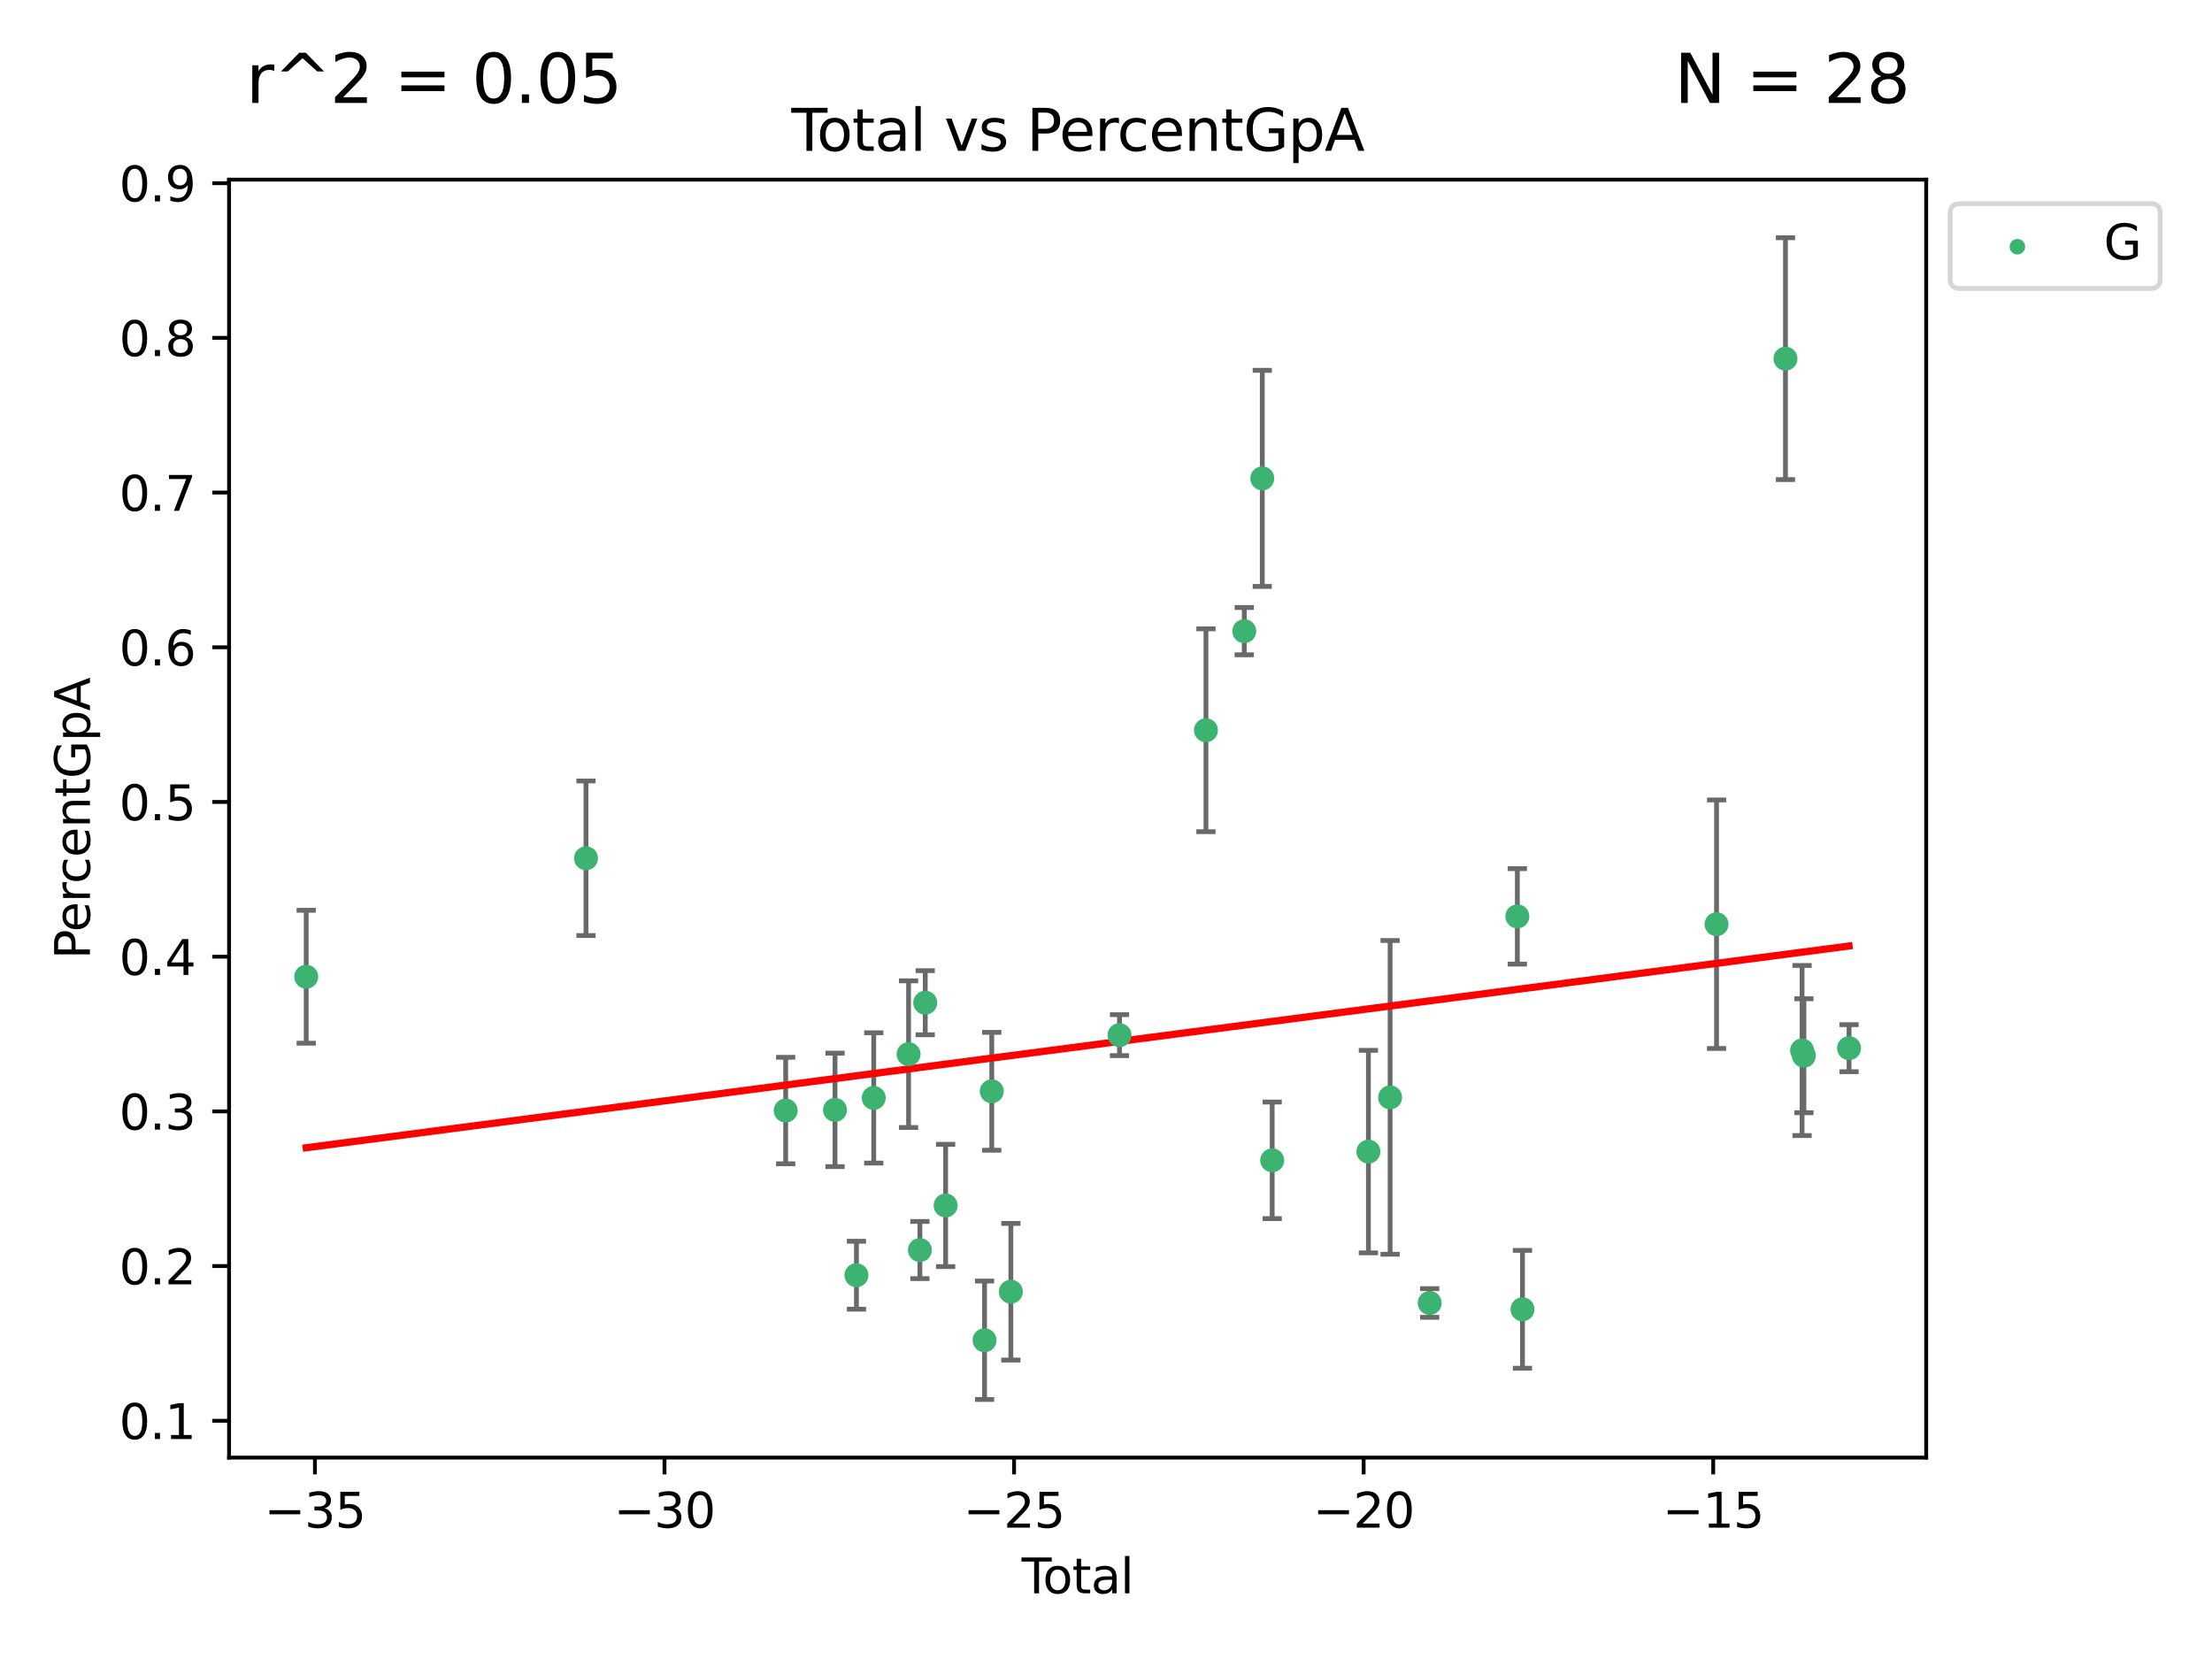 <?xml version="1.0" encoding="utf-8" standalone="no"?>
<!DOCTYPE svg PUBLIC "-//W3C//DTD SVG 1.1//EN"
  "http://www.w3.org/Graphics/SVG/1.1/DTD/svg11.dtd">
<svg xmlns:xlink="http://www.w3.org/1999/xlink" width="460.8pt" height="345.6pt" viewBox="0 0 460.8 345.6" xmlns="http://www.w3.org/2000/svg" version="1.1">
 <defs>
  <style type="text/css">*{stroke-linejoin: round; stroke-linecap: butt}</style>
 </defs>
 <g id="figure_1">
  <g id="patch_1">
   <path d="M 0 345.6 
L 460.8 345.6 
L 460.8 0 
L 0 0 
z
" style="fill: #ffffff"/>
  </g>
  <g id="axes_1">
   <g id="patch_2">
    <path d="M 47.72 303.64 
L 401.26 303.64 
L 401.26 37.423 
L 47.72 37.423 
z
" style="fill: #ffffff"/>
   </g>
   <g id="PathCollection_1">
    <defs>
     <path id="mc9be991b94" d="M 0 1.118 
C 0.297 1.118 0.581 1 0.791 0.791 
C 1 0.581 1.118 0.297 1.118 0 
C 1.118 -0.297 1 -0.581 0.791 -0.791 
C 0.581 -1 0.297 -1.118 0 -1.118 
C -0.297 -1.118 -0.581 -1 -0.791 -0.791 
C -1 -0.581 -1.118 -0.297 -1.118 0 
C -1.118 0.297 -1 0.581 -0.791 0.791 
C -0.581 1 -0.297 1.118 0 1.118 
z
" style="stroke: #3cb371"/>
    </defs>
    <g clip-path="url(#p7aa70c9c60)">
     <use xlink:href="#mc9be991b94" x="63.79" y="203.473" style="fill: #3cb371; stroke: #3cb371"/>
     <use xlink:href="#mc9be991b94" x="122.071" y="178.789" style="fill: #3cb371; stroke: #3cb371"/>
     <use xlink:href="#mc9be991b94" x="163.672" y="231.349" style="fill: #3cb371; stroke: #3cb371"/>
     <use xlink:href="#mc9be991b94" x="173.948" y="231.208" style="fill: #3cb371; stroke: #3cb371"/>
     <use xlink:href="#mc9be991b94" x="178.412" y="265.653" style="fill: #3cb371; stroke: #3cb371"/>
     <use xlink:href="#mc9be991b94" x="182.016" y="228.715" style="fill: #3cb371; stroke: #3cb371"/>
     <use xlink:href="#mc9be991b94" x="189.273" y="219.6" style="fill: #3cb371; stroke: #3cb371"/>
     <use xlink:href="#mc9be991b94" x="191.633" y="260.407" style="fill: #3cb371; stroke: #3cb371"/>
     <use xlink:href="#mc9be991b94" x="192.745" y="208.88" style="fill: #3cb371; stroke: #3cb371"/>
     <use xlink:href="#mc9be991b94" x="196.992" y="251.12" style="fill: #3cb371; stroke: #3cb371"/>
     <use xlink:href="#mc9be991b94" x="205.099" y="279.202" style="fill: #3cb371; stroke: #3cb371"/>
     <use xlink:href="#mc9be991b94" x="206.603" y="227.332" style="fill: #3cb371; stroke: #3cb371"/>
     <use xlink:href="#mc9be991b94" x="210.579" y="269.09" style="fill: #3cb371; stroke: #3cb371"/>
     <use xlink:href="#mc9be991b94" x="233.213" y="215.64" style="fill: #3cb371; stroke: #3cb371"/>
     <use xlink:href="#mc9be991b94" x="251.223" y="152.126" style="fill: #3cb371; stroke: #3cb371"/>
     <use xlink:href="#mc9be991b94" x="259.204" y="131.481" style="fill: #3cb371; stroke: #3cb371"/>
     <use xlink:href="#mc9be991b94" x="262.956" y="99.657" style="fill: #3cb371; stroke: #3cb371"/>
     <use xlink:href="#mc9be991b94" x="265.019" y="241.718" style="fill: #3cb371; stroke: #3cb371"/>
     <use xlink:href="#mc9be991b94" x="285.065" y="239.898" style="fill: #3cb371; stroke: #3cb371"/>
     <use xlink:href="#mc9be991b94" x="289.586" y="228.607" style="fill: #3cb371; stroke: #3cb371"/>
     <use xlink:href="#mc9be991b94" x="297.828" y="271.435" style="fill: #3cb371; stroke: #3cb371"/>
     <use xlink:href="#mc9be991b94" x="316.092" y="190.896" style="fill: #3cb371; stroke: #3cb371"/>
     <use xlink:href="#mc9be991b94" x="317.159" y="272.752" style="fill: #3cb371; stroke: #3cb371"/>
     <use xlink:href="#mc9be991b94" x="357.589" y="192.526" style="fill: #3cb371; stroke: #3cb371"/>
     <use xlink:href="#mc9be991b94" x="371.945" y="74.714" style="fill: #3cb371; stroke: #3cb371"/>
     <use xlink:href="#mc9be991b94" x="375.406" y="218.84" style="fill: #3cb371; stroke: #3cb371"/>
     <use xlink:href="#mc9be991b94" x="375.786" y="219.93" style="fill: #3cb371; stroke: #3cb371"/>
     <use xlink:href="#mc9be991b94" x="385.19" y="218.354" style="fill: #3cb371; stroke: #3cb371"/>
    </g>
   </g>
   <g id="matplotlib.axis_1">
    <g id="xtick_1">
     <g id="line2d_1">
      <defs>
       <path id="m89156bd220" d="M 0 0 
L 0 3.5 
" style="stroke: #000000; stroke-width: 0.8"/>
      </defs>
      <g>
       <use xlink:href="#m89156bd220" x="65.603" y="303.64" style="stroke: #000000; stroke-width: 0.8"/>
      </g>
     </g>
     <g id="text_1">
      <!-- −35 -->
      <g transform="translate(55.051 318.238) scale(0.1 -0.1)">
       <defs>
        <path id="DejaVuSans-2212" d="M 678 2272 
L 4684 2272 
L 4684 1741 
L 678 1741 
L 678 2272 
z
" transform="scale(0.016)"/>
        <path id="DejaVuSans-33" d="M 2597 2516 
Q 3050 2419 3304 2112 
Q 3559 1806 3559 1356 
Q 3559 666 3084 287 
Q 2609 -91 1734 -91 
Q 1441 -91 1130 -33 
Q 819 25 488 141 
L 488 750 
Q 750 597 1062 519 
Q 1375 441 1716 441 
Q 2309 441 2620 675 
Q 2931 909 2931 1356 
Q 2931 1769 2642 2001 
Q 2353 2234 1838 2234 
L 1294 2234 
L 1294 2753 
L 1863 2753 
Q 2328 2753 2575 2939 
Q 2822 3125 2822 3475 
Q 2822 3834 2567 4026 
Q 2313 4219 1838 4219 
Q 1578 4219 1281 4162 
Q 984 4106 628 3988 
L 628 4550 
Q 988 4650 1302 4700 
Q 1616 4750 1894 4750 
Q 2613 4750 3031 4423 
Q 3450 4097 3450 3541 
Q 3450 3153 3228 2886 
Q 3006 2619 2597 2516 
z
" transform="scale(0.016)"/>
        <path id="DejaVuSans-35" d="M 691 4666 
L 3169 4666 
L 3169 4134 
L 1269 4134 
L 1269 2991 
Q 1406 3038 1543 3061 
Q 1681 3084 1819 3084 
Q 2600 3084 3056 2656 
Q 3513 2228 3513 1497 
Q 3513 744 3044 326 
Q 2575 -91 1722 -91 
Q 1428 -91 1123 -41 
Q 819 9 494 109 
L 494 744 
Q 775 591 1075 516 
Q 1375 441 1709 441 
Q 2250 441 2565 725 
Q 2881 1009 2881 1497 
Q 2881 1984 2565 2268 
Q 2250 2553 1709 2553 
Q 1456 2553 1204 2497 
Q 953 2441 691 2322 
L 691 4666 
z
" transform="scale(0.016)"/>
       </defs>
       <use xlink:href="#DejaVuSans-2212"/>
       <use xlink:href="#DejaVuSans-33" x="83.789"/>
       <use xlink:href="#DejaVuSans-35" x="147.412"/>
      </g>
     </g>
    </g>
    <g id="xtick_2">
     <g id="line2d_2">
      <g>
       <use xlink:href="#m89156bd220" x="138.426" y="303.64" style="stroke: #000000; stroke-width: 0.8"/>
      </g>
     </g>
     <g id="text_2">
      <!-- −30 -->
      <g transform="translate(127.873 318.238) scale(0.1 -0.1)">
       <defs>
        <path id="DejaVuSans-30" d="M 2034 4250 
Q 1547 4250 1301 3770 
Q 1056 3291 1056 2328 
Q 1056 1369 1301 889 
Q 1547 409 2034 409 
Q 2525 409 2770 889 
Q 3016 1369 3016 2328 
Q 3016 3291 2770 3770 
Q 2525 4250 2034 4250 
z
M 2034 4750 
Q 2819 4750 3233 4129 
Q 3647 3509 3647 2328 
Q 3647 1150 3233 529 
Q 2819 -91 2034 -91 
Q 1250 -91 836 529 
Q 422 1150 422 2328 
Q 422 3509 836 4129 
Q 1250 4750 2034 4750 
z
" transform="scale(0.016)"/>
       </defs>
       <use xlink:href="#DejaVuSans-2212"/>
       <use xlink:href="#DejaVuSans-33" x="83.789"/>
       <use xlink:href="#DejaVuSans-30" x="147.412"/>
      </g>
     </g>
    </g>
    <g id="xtick_3">
     <g id="line2d_3">
      <g>
       <use xlink:href="#m89156bd220" x="211.248" y="303.64" style="stroke: #000000; stroke-width: 0.8"/>
      </g>
     </g>
     <g id="text_3">
      <!-- −25 -->
      <g transform="translate(200.696 318.238) scale(0.1 -0.1)">
       <defs>
        <path id="DejaVuSans-32" d="M 1228 531 
L 3431 531 
L 3431 0 
L 469 0 
L 469 531 
Q 828 903 1448 1529 
Q 2069 2156 2228 2338 
Q 2531 2678 2651 2914 
Q 2772 3150 2772 3378 
Q 2772 3750 2511 3984 
Q 2250 4219 1831 4219 
Q 1534 4219 1204 4116 
Q 875 4013 500 3803 
L 500 4441 
Q 881 4594 1212 4672 
Q 1544 4750 1819 4750 
Q 2544 4750 2975 4387 
Q 3406 4025 3406 3419 
Q 3406 3131 3298 2873 
Q 3191 2616 2906 2266 
Q 2828 2175 2409 1742 
Q 1991 1309 1228 531 
z
" transform="scale(0.016)"/>
       </defs>
       <use xlink:href="#DejaVuSans-2212"/>
       <use xlink:href="#DejaVuSans-32" x="83.789"/>
       <use xlink:href="#DejaVuSans-35" x="147.412"/>
      </g>
     </g>
    </g>
    <g id="xtick_4">
     <g id="line2d_4">
      <g>
       <use xlink:href="#m89156bd220" x="284.07" y="303.64" style="stroke: #000000; stroke-width: 0.8"/>
      </g>
     </g>
     <g id="text_4">
      <!-- −20 -->
      <g transform="translate(273.518 318.238) scale(0.1 -0.1)">
       <use xlink:href="#DejaVuSans-2212"/>
       <use xlink:href="#DejaVuSans-32" x="83.789"/>
       <use xlink:href="#DejaVuSans-30" x="147.412"/>
      </g>
     </g>
    </g>
    <g id="xtick_5">
     <g id="line2d_5">
      <g>
       <use xlink:href="#m89156bd220" x="356.893" y="303.64" style="stroke: #000000; stroke-width: 0.8"/>
      </g>
     </g>
     <g id="text_5">
      <!-- −15 -->
      <g transform="translate(346.34 318.238) scale(0.1 -0.1)">
       <defs>
        <path id="DejaVuSans-31" d="M 794 531 
L 1825 531 
L 1825 4091 
L 703 3866 
L 703 4441 
L 1819 4666 
L 2450 4666 
L 2450 531 
L 3481 531 
L 3481 0 
L 794 0 
L 794 531 
z
" transform="scale(0.016)"/>
       </defs>
       <use xlink:href="#DejaVuSans-2212"/>
       <use xlink:href="#DejaVuSans-31" x="83.789"/>
       <use xlink:href="#DejaVuSans-35" x="147.412"/>
      </g>
     </g>
    </g>
    <g id="text_6">
     <!-- Total -->
     <g transform="translate(212.813 331.917) scale(0.1 -0.1)">
      <defs>
       <path id="DejaVuSans-54" d="M -19 4666 
L 3928 4666 
L 3928 4134 
L 2272 4134 
L 2272 0 
L 1638 0 
L 1638 4134 
L -19 4134 
L -19 4666 
z
" transform="scale(0.016)"/>
       <path id="DejaVuSans-6f" d="M 1959 3097 
Q 1497 3097 1228 2736 
Q 959 2375 959 1747 
Q 959 1119 1226 758 
Q 1494 397 1959 397 
Q 2419 397 2687 759 
Q 2956 1122 2956 1747 
Q 2956 2369 2687 2733 
Q 2419 3097 1959 3097 
z
M 1959 3584 
Q 2709 3584 3137 3096 
Q 3566 2609 3566 1747 
Q 3566 888 3137 398 
Q 2709 -91 1959 -91 
Q 1206 -91 779 398 
Q 353 888 353 1747 
Q 353 2609 779 3096 
Q 1206 3584 1959 3584 
z
" transform="scale(0.016)"/>
       <path id="DejaVuSans-74" d="M 1172 4494 
L 1172 3500 
L 2356 3500 
L 2356 3053 
L 1172 3053 
L 1172 1153 
Q 1172 725 1289 603 
Q 1406 481 1766 481 
L 2356 481 
L 2356 0 
L 1766 0 
Q 1100 0 847 248 
Q 594 497 594 1153 
L 594 3053 
L 172 3053 
L 172 3500 
L 594 3500 
L 594 4494 
L 1172 4494 
z
" transform="scale(0.016)"/>
       <path id="DejaVuSans-61" d="M 2194 1759 
Q 1497 1759 1228 1600 
Q 959 1441 959 1056 
Q 959 750 1161 570 
Q 1363 391 1709 391 
Q 2188 391 2477 730 
Q 2766 1069 2766 1631 
L 2766 1759 
L 2194 1759 
z
M 3341 1997 
L 3341 0 
L 2766 0 
L 2766 531 
Q 2569 213 2275 61 
Q 1981 -91 1556 -91 
Q 1019 -91 701 211 
Q 384 513 384 1019 
Q 384 1609 779 1909 
Q 1175 2209 1959 2209 
L 2766 2209 
L 2766 2266 
Q 2766 2663 2505 2880 
Q 2244 3097 1772 3097 
Q 1472 3097 1187 3025 
Q 903 2953 641 2809 
L 641 3341 
Q 956 3463 1253 3523 
Q 1550 3584 1831 3584 
Q 2591 3584 2966 3190 
Q 3341 2797 3341 1997 
z
" transform="scale(0.016)"/>
       <path id="DejaVuSans-6c" d="M 603 4863 
L 1178 4863 
L 1178 0 
L 603 0 
L 603 4863 
z
" transform="scale(0.016)"/>
      </defs>
      <use xlink:href="#DejaVuSans-54"/>
      <use xlink:href="#DejaVuSans-6f" x="44.084"/>
      <use xlink:href="#DejaVuSans-74" x="105.266"/>
      <use xlink:href="#DejaVuSans-61" x="144.475"/>
      <use xlink:href="#DejaVuSans-6c" x="205.754"/>
     </g>
    </g>
   </g>
   <g id="matplotlib.axis_2">
    <g id="ytick_1">
     <g id="line2d_6">
      <defs>
       <path id="m321510e26f" d="M 0 0 
L -3.5 0 
" style="stroke: #000000; stroke-width: 0.8"/>
      </defs>
      <g>
       <use xlink:href="#m321510e26f" x="47.72" y="295.976" style="stroke: #000000; stroke-width: 0.8"/>
      </g>
     </g>
     <g id="text_7">
      <!-- 0.1 -->
      <g transform="translate(24.817 299.775) scale(0.1 -0.1)">
       <defs>
        <path id="DejaVuSans-2e" d="M 684 794 
L 1344 794 
L 1344 0 
L 684 0 
L 684 794 
z
" transform="scale(0.016)"/>
       </defs>
       <use xlink:href="#DejaVuSans-30"/>
       <use xlink:href="#DejaVuSans-2e" x="63.623"/>
       <use xlink:href="#DejaVuSans-31" x="95.41"/>
      </g>
     </g>
    </g>
    <g id="ytick_2">
     <g id="line2d_7">
      <g>
       <use xlink:href="#m321510e26f" x="47.72" y="263.748" style="stroke: #000000; stroke-width: 0.8"/>
      </g>
     </g>
     <g id="text_8">
      <!-- 0.2 -->
      <g transform="translate(24.817 267.548) scale(0.1 -0.1)">
       <use xlink:href="#DejaVuSans-30"/>
       <use xlink:href="#DejaVuSans-2e" x="63.623"/>
       <use xlink:href="#DejaVuSans-32" x="95.41"/>
      </g>
     </g>
    </g>
    <g id="ytick_3">
     <g id="line2d_8">
      <g>
       <use xlink:href="#m321510e26f" x="47.72" y="231.521" style="stroke: #000000; stroke-width: 0.8"/>
      </g>
     </g>
     <g id="text_9">
      <!-- 0.3 -->
      <g transform="translate(24.817 235.32) scale(0.1 -0.1)">
       <use xlink:href="#DejaVuSans-30"/>
       <use xlink:href="#DejaVuSans-2e" x="63.623"/>
       <use xlink:href="#DejaVuSans-33" x="95.41"/>
      </g>
     </g>
    </g>
    <g id="ytick_4">
     <g id="line2d_9">
      <g>
       <use xlink:href="#m321510e26f" x="47.72" y="199.293" style="stroke: #000000; stroke-width: 0.8"/>
      </g>
     </g>
     <g id="text_10">
      <!-- 0.4 -->
      <g transform="translate(24.817 203.093) scale(0.1 -0.1)">
       <defs>
        <path id="DejaVuSans-34" d="M 2419 4116 
L 825 1625 
L 2419 1625 
L 2419 4116 
z
M 2253 4666 
L 3047 4666 
L 3047 1625 
L 3713 1625 
L 3713 1100 
L 3047 1100 
L 3047 0 
L 2419 0 
L 2419 1100 
L 313 1100 
L 313 1709 
L 2253 4666 
z
" transform="scale(0.016)"/>
       </defs>
       <use xlink:href="#DejaVuSans-30"/>
       <use xlink:href="#DejaVuSans-2e" x="63.623"/>
       <use xlink:href="#DejaVuSans-34" x="95.41"/>
      </g>
     </g>
    </g>
    <g id="ytick_5">
     <g id="line2d_10">
      <g>
       <use xlink:href="#m321510e26f" x="47.72" y="167.066" style="stroke: #000000; stroke-width: 0.8"/>
      </g>
     </g>
     <g id="text_11">
      <!-- 0.5 -->
      <g transform="translate(24.817 170.865) scale(0.1 -0.1)">
       <use xlink:href="#DejaVuSans-30"/>
       <use xlink:href="#DejaVuSans-2e" x="63.623"/>
       <use xlink:href="#DejaVuSans-35" x="95.41"/>
      </g>
     </g>
    </g>
    <g id="ytick_6">
     <g id="line2d_11">
      <g>
       <use xlink:href="#m321510e26f" x="47.72" y="134.838" style="stroke: #000000; stroke-width: 0.8"/>
      </g>
     </g>
     <g id="text_12">
      <!-- 0.6 -->
      <g transform="translate(24.817 138.637) scale(0.1 -0.1)">
       <defs>
        <path id="DejaVuSans-36" d="M 2113 2584 
Q 1688 2584 1439 2293 
Q 1191 2003 1191 1497 
Q 1191 994 1439 701 
Q 1688 409 2113 409 
Q 2538 409 2786 701 
Q 3034 994 3034 1497 
Q 3034 2003 2786 2293 
Q 2538 2584 2113 2584 
z
M 3366 4563 
L 3366 3988 
Q 3128 4100 2886 4159 
Q 2644 4219 2406 4219 
Q 1781 4219 1451 3797 
Q 1122 3375 1075 2522 
Q 1259 2794 1537 2939 
Q 1816 3084 2150 3084 
Q 2853 3084 3261 2657 
Q 3669 2231 3669 1497 
Q 3669 778 3244 343 
Q 2819 -91 2113 -91 
Q 1303 -91 875 529 
Q 447 1150 447 2328 
Q 447 3434 972 4092 
Q 1497 4750 2381 4750 
Q 2619 4750 2861 4703 
Q 3103 4656 3366 4563 
z
" transform="scale(0.016)"/>
       </defs>
       <use xlink:href="#DejaVuSans-30"/>
       <use xlink:href="#DejaVuSans-2e" x="63.623"/>
       <use xlink:href="#DejaVuSans-36" x="95.41"/>
      </g>
     </g>
    </g>
    <g id="ytick_7">
     <g id="line2d_12">
      <g>
       <use xlink:href="#m321510e26f" x="47.72" y="102.611" style="stroke: #000000; stroke-width: 0.8"/>
      </g>
     </g>
     <g id="text_13">
      <!-- 0.7 -->
      <g transform="translate(24.817 106.41) scale(0.1 -0.1)">
       <defs>
        <path id="DejaVuSans-37" d="M 525 4666 
L 3525 4666 
L 3525 4397 
L 1831 0 
L 1172 0 
L 2766 4134 
L 525 4134 
L 525 4666 
z
" transform="scale(0.016)"/>
       </defs>
       <use xlink:href="#DejaVuSans-30"/>
       <use xlink:href="#DejaVuSans-2e" x="63.623"/>
       <use xlink:href="#DejaVuSans-37" x="95.41"/>
      </g>
     </g>
    </g>
    <g id="ytick_8">
     <g id="line2d_13">
      <g>
       <use xlink:href="#m321510e26f" x="47.72" y="70.383" style="stroke: #000000; stroke-width: 0.8"/>
      </g>
     </g>
     <g id="text_14">
      <!-- 0.8 -->
      <g transform="translate(24.817 74.182) scale(0.1 -0.1)">
       <defs>
        <path id="DejaVuSans-38" d="M 2034 2216 
Q 1584 2216 1326 1975 
Q 1069 1734 1069 1313 
Q 1069 891 1326 650 
Q 1584 409 2034 409 
Q 2484 409 2743 651 
Q 3003 894 3003 1313 
Q 3003 1734 2745 1975 
Q 2488 2216 2034 2216 
z
M 1403 2484 
Q 997 2584 770 2862 
Q 544 3141 544 3541 
Q 544 4100 942 4425 
Q 1341 4750 2034 4750 
Q 2731 4750 3128 4425 
Q 3525 4100 3525 3541 
Q 3525 3141 3298 2862 
Q 3072 2584 2669 2484 
Q 3125 2378 3379 2068 
Q 3634 1759 3634 1313 
Q 3634 634 3220 271 
Q 2806 -91 2034 -91 
Q 1263 -91 848 271 
Q 434 634 434 1313 
Q 434 1759 690 2068 
Q 947 2378 1403 2484 
z
M 1172 3481 
Q 1172 3119 1398 2916 
Q 1625 2713 2034 2713 
Q 2441 2713 2670 2916 
Q 2900 3119 2900 3481 
Q 2900 3844 2670 4047 
Q 2441 4250 2034 4250 
Q 1625 4250 1398 4047 
Q 1172 3844 1172 3481 
z
" transform="scale(0.016)"/>
       </defs>
       <use xlink:href="#DejaVuSans-30"/>
       <use xlink:href="#DejaVuSans-2e" x="63.623"/>
       <use xlink:href="#DejaVuSans-38" x="95.41"/>
      </g>
     </g>
    </g>
    <g id="ytick_9">
     <g id="line2d_14">
      <g>
       <use xlink:href="#m321510e26f" x="47.72" y="38.156" style="stroke: #000000; stroke-width: 0.8"/>
      </g>
     </g>
     <g id="text_15">
      <!-- 0.9 -->
      <g transform="translate(24.817 41.955) scale(0.1 -0.1)">
       <defs>
        <path id="DejaVuSans-39" d="M 703 97 
L 703 672 
Q 941 559 1184 500 
Q 1428 441 1663 441 
Q 2288 441 2617 861 
Q 2947 1281 2994 2138 
Q 2813 1869 2534 1725 
Q 2256 1581 1919 1581 
Q 1219 1581 811 2004 
Q 403 2428 403 3163 
Q 403 3881 828 4315 
Q 1253 4750 1959 4750 
Q 2769 4750 3195 4129 
Q 3622 3509 3622 2328 
Q 3622 1225 3098 567 
Q 2575 -91 1691 -91 
Q 1453 -91 1209 -44 
Q 966 3 703 97 
z
M 1959 2075 
Q 2384 2075 2632 2365 
Q 2881 2656 2881 3163 
Q 2881 3666 2632 3958 
Q 2384 4250 1959 4250 
Q 1534 4250 1286 3958 
Q 1038 3666 1038 3163 
Q 1038 2656 1286 2365 
Q 1534 2075 1959 2075 
z
" transform="scale(0.016)"/>
       </defs>
       <use xlink:href="#DejaVuSans-30"/>
       <use xlink:href="#DejaVuSans-2e" x="63.623"/>
       <use xlink:href="#DejaVuSans-39" x="95.41"/>
      </g>
     </g>
    </g>
    <g id="text_16">
     <!-- PercentGpA -->
     <g transform="translate(18.737 199.808) rotate(-90) scale(0.1 -0.1)">
      <defs>
       <path id="DejaVuSans-50" d="M 1259 4147 
L 1259 2394 
L 2053 2394 
Q 2494 2394 2734 2622 
Q 2975 2850 2975 3272 
Q 2975 3691 2734 3919 
Q 2494 4147 2053 4147 
L 1259 4147 
z
M 628 4666 
L 2053 4666 
Q 2838 4666 3239 4311 
Q 3641 3956 3641 3272 
Q 3641 2581 3239 2228 
Q 2838 1875 2053 1875 
L 1259 1875 
L 1259 0 
L 628 0 
L 628 4666 
z
" transform="scale(0.016)"/>
       <path id="DejaVuSans-65" d="M 3597 1894 
L 3597 1613 
L 953 1613 
Q 991 1019 1311 708 
Q 1631 397 2203 397 
Q 2534 397 2845 478 
Q 3156 559 3463 722 
L 3463 178 
Q 3153 47 2828 -22 
Q 2503 -91 2169 -91 
Q 1331 -91 842 396 
Q 353 884 353 1716 
Q 353 2575 817 3079 
Q 1281 3584 2069 3584 
Q 2775 3584 3186 3129 
Q 3597 2675 3597 1894 
z
M 3022 2063 
Q 3016 2534 2758 2815 
Q 2500 3097 2075 3097 
Q 1594 3097 1305 2825 
Q 1016 2553 972 2059 
L 3022 2063 
z
" transform="scale(0.016)"/>
       <path id="DejaVuSans-72" d="M 2631 2963 
Q 2534 3019 2420 3045 
Q 2306 3072 2169 3072 
Q 1681 3072 1420 2755 
Q 1159 2438 1159 1844 
L 1159 0 
L 581 0 
L 581 3500 
L 1159 3500 
L 1159 2956 
Q 1341 3275 1631 3429 
Q 1922 3584 2338 3584 
Q 2397 3584 2469 3576 
Q 2541 3569 2628 3553 
L 2631 2963 
z
" transform="scale(0.016)"/>
       <path id="DejaVuSans-63" d="M 3122 3366 
L 3122 2828 
Q 2878 2963 2633 3030 
Q 2388 3097 2138 3097 
Q 1578 3097 1268 2742 
Q 959 2388 959 1747 
Q 959 1106 1268 751 
Q 1578 397 2138 397 
Q 2388 397 2633 464 
Q 2878 531 3122 666 
L 3122 134 
Q 2881 22 2623 -34 
Q 2366 -91 2075 -91 
Q 1284 -91 818 406 
Q 353 903 353 1747 
Q 353 2603 823 3093 
Q 1294 3584 2113 3584 
Q 2378 3584 2631 3529 
Q 2884 3475 3122 3366 
z
" transform="scale(0.016)"/>
       <path id="DejaVuSans-6e" d="M 3513 2113 
L 3513 0 
L 2938 0 
L 2938 2094 
Q 2938 2591 2744 2837 
Q 2550 3084 2163 3084 
Q 1697 3084 1428 2787 
Q 1159 2491 1159 1978 
L 1159 0 
L 581 0 
L 581 3500 
L 1159 3500 
L 1159 2956 
Q 1366 3272 1645 3428 
Q 1925 3584 2291 3584 
Q 2894 3584 3203 3211 
Q 3513 2838 3513 2113 
z
" transform="scale(0.016)"/>
       <path id="DejaVuSans-47" d="M 3809 666 
L 3809 1919 
L 2778 1919 
L 2778 2438 
L 4434 2438 
L 4434 434 
Q 4069 175 3628 42 
Q 3188 -91 2688 -91 
Q 1594 -91 976 548 
Q 359 1188 359 2328 
Q 359 3472 976 4111 
Q 1594 4750 2688 4750 
Q 3144 4750 3555 4637 
Q 3966 4525 4313 4306 
L 4313 3634 
Q 3963 3931 3569 4081 
Q 3175 4231 2741 4231 
Q 1884 4231 1454 3753 
Q 1025 3275 1025 2328 
Q 1025 1384 1454 906 
Q 1884 428 2741 428 
Q 3075 428 3337 486 
Q 3600 544 3809 666 
z
" transform="scale(0.016)"/>
       <path id="DejaVuSans-70" d="M 1159 525 
L 1159 -1331 
L 581 -1331 
L 581 3500 
L 1159 3500 
L 1159 2969 
Q 1341 3281 1617 3432 
Q 1894 3584 2278 3584 
Q 2916 3584 3314 3078 
Q 3713 2572 3713 1747 
Q 3713 922 3314 415 
Q 2916 -91 2278 -91 
Q 1894 -91 1617 61 
Q 1341 213 1159 525 
z
M 3116 1747 
Q 3116 2381 2855 2742 
Q 2594 3103 2138 3103 
Q 1681 3103 1420 2742 
Q 1159 2381 1159 1747 
Q 1159 1113 1420 752 
Q 1681 391 2138 391 
Q 2594 391 2855 752 
Q 3116 1113 3116 1747 
z
" transform="scale(0.016)"/>
       <path id="DejaVuSans-41" d="M 2188 4044 
L 1331 1722 
L 3047 1722 
L 2188 4044 
z
M 1831 4666 
L 2547 4666 
L 4325 0 
L 3669 0 
L 3244 1197 
L 1141 1197 
L 716 0 
L 50 0 
L 1831 4666 
z
" transform="scale(0.016)"/>
      </defs>
      <use xlink:href="#DejaVuSans-50"/>
      <use xlink:href="#DejaVuSans-65" x="56.678"/>
      <use xlink:href="#DejaVuSans-72" x="118.201"/>
      <use xlink:href="#DejaVuSans-63" x="157.064"/>
      <use xlink:href="#DejaVuSans-65" x="212.045"/>
      <use xlink:href="#DejaVuSans-6e" x="273.568"/>
      <use xlink:href="#DejaVuSans-74" x="336.947"/>
      <use xlink:href="#DejaVuSans-47" x="376.156"/>
      <use xlink:href="#DejaVuSans-70" x="453.646"/>
      <use xlink:href="#DejaVuSans-41" x="517.123"/>
     </g>
    </g>
   </g>
   <g id="LineCollection_1">
    <path d="M 63.79 217.319 
L 63.79 189.628 
" clip-path="url(#p7aa70c9c60)" style="fill: none; stroke: #696969"/>
    <path d="M 122.071 194.891 
L 122.071 162.687 
" clip-path="url(#p7aa70c9c60)" style="fill: none; stroke: #696969"/>
    <path d="M 163.672 242.44 
L 163.672 220.258 
" clip-path="url(#p7aa70c9c60)" style="fill: none; stroke: #696969"/>
    <path d="M 173.948 243.029 
L 173.948 219.388 
" clip-path="url(#p7aa70c9c60)" style="fill: none; stroke: #696969"/>
    <path d="M 178.412 272.729 
L 178.412 258.576 
" clip-path="url(#p7aa70c9c60)" style="fill: none; stroke: #696969"/>
    <path d="M 182.016 242.289 
L 182.016 215.141 
" clip-path="url(#p7aa70c9c60)" style="fill: none; stroke: #696969"/>
    <path d="M 189.273 234.877 
L 189.273 204.323 
" clip-path="url(#p7aa70c9c60)" style="fill: none; stroke: #696969"/>
    <path d="M 191.633 266.362 
L 191.633 254.452 
" clip-path="url(#p7aa70c9c60)" style="fill: none; stroke: #696969"/>
    <path d="M 192.745 215.559 
L 192.745 202.201 
" clip-path="url(#p7aa70c9c60)" style="fill: none; stroke: #696969"/>
    <path d="M 196.992 263.852 
L 196.992 238.387 
" clip-path="url(#p7aa70c9c60)" style="fill: none; stroke: #696969"/>
    <path d="M 205.099 291.539 
L 205.099 266.864 
" clip-path="url(#p7aa70c9c60)" style="fill: none; stroke: #696969"/>
    <path d="M 206.603 239.609 
L 206.603 215.056 
" clip-path="url(#p7aa70c9c60)" style="fill: none; stroke: #696969"/>
    <path d="M 210.579 283.324 
L 210.579 254.856 
" clip-path="url(#p7aa70c9c60)" style="fill: none; stroke: #696969"/>
    <path d="M 233.213 219.907 
L 233.213 211.373 
" clip-path="url(#p7aa70c9c60)" style="fill: none; stroke: #696969"/>
    <path d="M 251.223 173.259 
L 251.223 130.993 
" clip-path="url(#p7aa70c9c60)" style="fill: none; stroke: #696969"/>
    <path d="M 259.204 136.408 
L 259.204 126.553 
" clip-path="url(#p7aa70c9c60)" style="fill: none; stroke: #696969"/>
    <path d="M 262.956 122.169 
L 262.956 77.146 
" clip-path="url(#p7aa70c9c60)" style="fill: none; stroke: #696969"/>
    <path d="M 265.019 253.86 
L 265.019 229.576 
" clip-path="url(#p7aa70c9c60)" style="fill: none; stroke: #696969"/>
    <path d="M 285.065 260.993 
L 285.065 218.804 
" clip-path="url(#p7aa70c9c60)" style="fill: none; stroke: #696969"/>
    <path d="M 289.586 261.286 
L 289.586 195.928 
" clip-path="url(#p7aa70c9c60)" style="fill: none; stroke: #696969"/>
    <path d="M 297.828 274.418 
L 297.828 268.452 
" clip-path="url(#p7aa70c9c60)" style="fill: none; stroke: #696969"/>
    <path d="M 316.092 200.84 
L 316.092 180.951 
" clip-path="url(#p7aa70c9c60)" style="fill: none; stroke: #696969"/>
    <path d="M 317.159 285.026 
L 317.159 260.478 
" clip-path="url(#p7aa70c9c60)" style="fill: none; stroke: #696969"/>
    <path d="M 357.589 218.409 
L 357.589 166.643 
" clip-path="url(#p7aa70c9c60)" style="fill: none; stroke: #696969"/>
    <path d="M 371.945 99.905 
L 371.945 49.524 
" clip-path="url(#p7aa70c9c60)" style="fill: none; stroke: #696969"/>
    <path d="M 375.406 236.556 
L 375.406 201.124 
" clip-path="url(#p7aa70c9c60)" style="fill: none; stroke: #696969"/>
    <path d="M 375.786 231.799 
L 375.786 208.061 
" clip-path="url(#p7aa70c9c60)" style="fill: none; stroke: #696969"/>
    <path d="M 385.19 223.252 
L 385.19 213.455 
" clip-path="url(#p7aa70c9c60)" style="fill: none; stroke: #696969"/>
   </g>
   <g id="line2d_15">
    <defs>
     <path id="mff2de6462e" d="M 2 0 
L -2 -0 
" style="stroke: #696969"/>
    </defs>
    <g clip-path="url(#p7aa70c9c60)">
     <use xlink:href="#mff2de6462e" x="63.79" y="217.319" style="fill: #696969; stroke: #696969"/>
     <use xlink:href="#mff2de6462e" x="122.071" y="194.891" style="fill: #696969; stroke: #696969"/>
     <use xlink:href="#mff2de6462e" x="163.672" y="242.44" style="fill: #696969; stroke: #696969"/>
     <use xlink:href="#mff2de6462e" x="173.948" y="243.029" style="fill: #696969; stroke: #696969"/>
     <use xlink:href="#mff2de6462e" x="178.412" y="272.729" style="fill: #696969; stroke: #696969"/>
     <use xlink:href="#mff2de6462e" x="182.016" y="242.289" style="fill: #696969; stroke: #696969"/>
     <use xlink:href="#mff2de6462e" x="189.273" y="234.877" style="fill: #696969; stroke: #696969"/>
     <use xlink:href="#mff2de6462e" x="191.633" y="266.362" style="fill: #696969; stroke: #696969"/>
     <use xlink:href="#mff2de6462e" x="192.745" y="215.559" style="fill: #696969; stroke: #696969"/>
     <use xlink:href="#mff2de6462e" x="196.992" y="263.852" style="fill: #696969; stroke: #696969"/>
     <use xlink:href="#mff2de6462e" x="205.099" y="291.539" style="fill: #696969; stroke: #696969"/>
     <use xlink:href="#mff2de6462e" x="206.603" y="239.609" style="fill: #696969; stroke: #696969"/>
     <use xlink:href="#mff2de6462e" x="210.579" y="283.324" style="fill: #696969; stroke: #696969"/>
     <use xlink:href="#mff2de6462e" x="233.213" y="219.907" style="fill: #696969; stroke: #696969"/>
     <use xlink:href="#mff2de6462e" x="251.223" y="173.259" style="fill: #696969; stroke: #696969"/>
     <use xlink:href="#mff2de6462e" x="259.204" y="136.408" style="fill: #696969; stroke: #696969"/>
     <use xlink:href="#mff2de6462e" x="262.956" y="122.169" style="fill: #696969; stroke: #696969"/>
     <use xlink:href="#mff2de6462e" x="265.019" y="253.86" style="fill: #696969; stroke: #696969"/>
     <use xlink:href="#mff2de6462e" x="285.065" y="260.993" style="fill: #696969; stroke: #696969"/>
     <use xlink:href="#mff2de6462e" x="289.586" y="261.286" style="fill: #696969; stroke: #696969"/>
     <use xlink:href="#mff2de6462e" x="297.828" y="274.418" style="fill: #696969; stroke: #696969"/>
     <use xlink:href="#mff2de6462e" x="316.092" y="200.84" style="fill: #696969; stroke: #696969"/>
     <use xlink:href="#mff2de6462e" x="317.159" y="285.026" style="fill: #696969; stroke: #696969"/>
     <use xlink:href="#mff2de6462e" x="357.589" y="218.409" style="fill: #696969; stroke: #696969"/>
     <use xlink:href="#mff2de6462e" x="371.945" y="99.905" style="fill: #696969; stroke: #696969"/>
     <use xlink:href="#mff2de6462e" x="375.406" y="236.556" style="fill: #696969; stroke: #696969"/>
     <use xlink:href="#mff2de6462e" x="375.786" y="231.799" style="fill: #696969; stroke: #696969"/>
     <use xlink:href="#mff2de6462e" x="385.19" y="223.252" style="fill: #696969; stroke: #696969"/>
    </g>
   </g>
   <g id="line2d_16">
    <g clip-path="url(#p7aa70c9c60)">
     <use xlink:href="#mff2de6462e" x="63.79" y="189.628" style="fill: #696969; stroke: #696969"/>
     <use xlink:href="#mff2de6462e" x="122.071" y="162.687" style="fill: #696969; stroke: #696969"/>
     <use xlink:href="#mff2de6462e" x="163.672" y="220.258" style="fill: #696969; stroke: #696969"/>
     <use xlink:href="#mff2de6462e" x="173.948" y="219.388" style="fill: #696969; stroke: #696969"/>
     <use xlink:href="#mff2de6462e" x="178.412" y="258.576" style="fill: #696969; stroke: #696969"/>
     <use xlink:href="#mff2de6462e" x="182.016" y="215.141" style="fill: #696969; stroke: #696969"/>
     <use xlink:href="#mff2de6462e" x="189.273" y="204.323" style="fill: #696969; stroke: #696969"/>
     <use xlink:href="#mff2de6462e" x="191.633" y="254.452" style="fill: #696969; stroke: #696969"/>
     <use xlink:href="#mff2de6462e" x="192.745" y="202.201" style="fill: #696969; stroke: #696969"/>
     <use xlink:href="#mff2de6462e" x="196.992" y="238.387" style="fill: #696969; stroke: #696969"/>
     <use xlink:href="#mff2de6462e" x="205.099" y="266.864" style="fill: #696969; stroke: #696969"/>
     <use xlink:href="#mff2de6462e" x="206.603" y="215.056" style="fill: #696969; stroke: #696969"/>
     <use xlink:href="#mff2de6462e" x="210.579" y="254.856" style="fill: #696969; stroke: #696969"/>
     <use xlink:href="#mff2de6462e" x="233.213" y="211.373" style="fill: #696969; stroke: #696969"/>
     <use xlink:href="#mff2de6462e" x="251.223" y="130.993" style="fill: #696969; stroke: #696969"/>
     <use xlink:href="#mff2de6462e" x="259.204" y="126.553" style="fill: #696969; stroke: #696969"/>
     <use xlink:href="#mff2de6462e" x="262.956" y="77.146" style="fill: #696969; stroke: #696969"/>
     <use xlink:href="#mff2de6462e" x="265.019" y="229.576" style="fill: #696969; stroke: #696969"/>
     <use xlink:href="#mff2de6462e" x="285.065" y="218.804" style="fill: #696969; stroke: #696969"/>
     <use xlink:href="#mff2de6462e" x="289.586" y="195.928" style="fill: #696969; stroke: #696969"/>
     <use xlink:href="#mff2de6462e" x="297.828" y="268.452" style="fill: #696969; stroke: #696969"/>
     <use xlink:href="#mff2de6462e" x="316.092" y="180.951" style="fill: #696969; stroke: #696969"/>
     <use xlink:href="#mff2de6462e" x="317.159" y="260.478" style="fill: #696969; stroke: #696969"/>
     <use xlink:href="#mff2de6462e" x="357.589" y="166.643" style="fill: #696969; stroke: #696969"/>
     <use xlink:href="#mff2de6462e" x="371.945" y="49.524" style="fill: #696969; stroke: #696969"/>
     <use xlink:href="#mff2de6462e" x="375.406" y="201.124" style="fill: #696969; stroke: #696969"/>
     <use xlink:href="#mff2de6462e" x="375.786" y="208.061" style="fill: #696969; stroke: #696969"/>
     <use xlink:href="#mff2de6462e" x="385.19" y="213.455" style="fill: #696969; stroke: #696969"/>
    </g>
   </g>
   <g id="line2d_17">
    <path d="M 63.79 239.093 
L 122.071 231.474 
L 163.672 226.035 
L 173.948 224.691 
L 178.412 224.107 
L 182.016 223.636 
L 189.273 222.688 
L 191.633 222.379 
L 192.745 222.234 
L 196.992 221.678 
L 205.099 220.618 
L 206.603 220.422 
L 210.579 219.902 
L 233.213 216.943 
L 251.223 214.588 
L 259.204 213.545 
L 262.956 213.054 
L 265.019 212.784 
L 285.065 210.164 
L 289.586 209.572 
L 297.828 208.495 
L 316.092 206.107 
L 317.159 205.967 
L 357.589 200.682 
L 371.945 198.805 
L 375.406 198.352 
L 375.786 198.303 
L 385.19 197.073 
" clip-path="url(#p7aa70c9c60)" style="fill: none; stroke: #ff0000; stroke-width: 1.5; stroke-linecap: square"/>
   </g>
   <g id="line2d_18">
    <defs>
     <path id="ma39b5f511b" d="M 0 2 
C 0.53 2 1.039 1.789 1.414 1.414 
C 1.789 1.039 2 0.53 2 0 
C 2 -0.53 1.789 -1.039 1.414 -1.414 
C 1.039 -1.789 0.53 -2 0 -2 
C -0.53 -2 -1.039 -1.789 -1.414 -1.414 
C -1.789 -1.039 -2 -0.53 -2 0 
C -2 0.53 -1.789 1.039 -1.414 1.414 
C -1.039 1.789 -0.53 2 0 2 
z
" style="stroke: #3cb371"/>
    </defs>
    <g clip-path="url(#p7aa70c9c60)">
     <use xlink:href="#ma39b5f511b" x="63.79" y="203.473" style="fill: #3cb371; stroke: #3cb371"/>
     <use xlink:href="#ma39b5f511b" x="122.071" y="178.789" style="fill: #3cb371; stroke: #3cb371"/>
     <use xlink:href="#ma39b5f511b" x="163.672" y="231.349" style="fill: #3cb371; stroke: #3cb371"/>
     <use xlink:href="#ma39b5f511b" x="173.948" y="231.208" style="fill: #3cb371; stroke: #3cb371"/>
     <use xlink:href="#ma39b5f511b" x="178.412" y="265.653" style="fill: #3cb371; stroke: #3cb371"/>
     <use xlink:href="#ma39b5f511b" x="182.016" y="228.715" style="fill: #3cb371; stroke: #3cb371"/>
     <use xlink:href="#ma39b5f511b" x="189.273" y="219.6" style="fill: #3cb371; stroke: #3cb371"/>
     <use xlink:href="#ma39b5f511b" x="191.633" y="260.407" style="fill: #3cb371; stroke: #3cb371"/>
     <use xlink:href="#ma39b5f511b" x="192.745" y="208.88" style="fill: #3cb371; stroke: #3cb371"/>
     <use xlink:href="#ma39b5f511b" x="196.992" y="251.12" style="fill: #3cb371; stroke: #3cb371"/>
     <use xlink:href="#ma39b5f511b" x="205.099" y="279.202" style="fill: #3cb371; stroke: #3cb371"/>
     <use xlink:href="#ma39b5f511b" x="206.603" y="227.332" style="fill: #3cb371; stroke: #3cb371"/>
     <use xlink:href="#ma39b5f511b" x="210.579" y="269.09" style="fill: #3cb371; stroke: #3cb371"/>
     <use xlink:href="#ma39b5f511b" x="233.213" y="215.64" style="fill: #3cb371; stroke: #3cb371"/>
     <use xlink:href="#ma39b5f511b" x="251.223" y="152.126" style="fill: #3cb371; stroke: #3cb371"/>
     <use xlink:href="#ma39b5f511b" x="259.204" y="131.481" style="fill: #3cb371; stroke: #3cb371"/>
     <use xlink:href="#ma39b5f511b" x="262.956" y="99.657" style="fill: #3cb371; stroke: #3cb371"/>
     <use xlink:href="#ma39b5f511b" x="265.019" y="241.718" style="fill: #3cb371; stroke: #3cb371"/>
     <use xlink:href="#ma39b5f511b" x="285.065" y="239.898" style="fill: #3cb371; stroke: #3cb371"/>
     <use xlink:href="#ma39b5f511b" x="289.586" y="228.607" style="fill: #3cb371; stroke: #3cb371"/>
     <use xlink:href="#ma39b5f511b" x="297.828" y="271.435" style="fill: #3cb371; stroke: #3cb371"/>
     <use xlink:href="#ma39b5f511b" x="316.092" y="190.896" style="fill: #3cb371; stroke: #3cb371"/>
     <use xlink:href="#ma39b5f511b" x="317.159" y="272.752" style="fill: #3cb371; stroke: #3cb371"/>
     <use xlink:href="#ma39b5f511b" x="357.589" y="192.526" style="fill: #3cb371; stroke: #3cb371"/>
     <use xlink:href="#ma39b5f511b" x="371.945" y="74.714" style="fill: #3cb371; stroke: #3cb371"/>
     <use xlink:href="#ma39b5f511b" x="375.406" y="218.84" style="fill: #3cb371; stroke: #3cb371"/>
     <use xlink:href="#ma39b5f511b" x="375.786" y="219.93" style="fill: #3cb371; stroke: #3cb371"/>
     <use xlink:href="#ma39b5f511b" x="385.19" y="218.354" style="fill: #3cb371; stroke: #3cb371"/>
    </g>
   </g>
   <g id="patch_3">
    <path d="M 47.72 303.64 
L 47.72 37.423 
" style="fill: none; stroke: #000000; stroke-width: 0.8; stroke-linejoin: miter; stroke-linecap: square"/>
   </g>
   <g id="patch_4">
    <path d="M 401.26 303.64 
L 401.26 37.423 
" style="fill: none; stroke: #000000; stroke-width: 0.8; stroke-linejoin: miter; stroke-linecap: square"/>
   </g>
   <g id="patch_5">
    <path d="M 47.72 303.64 
L 401.26 303.64 
" style="fill: none; stroke: #000000; stroke-width: 0.8; stroke-linejoin: miter; stroke-linecap: square"/>
   </g>
   <g id="patch_6">
    <path d="M 47.72 37.423 
L 401.26 37.423 
" style="fill: none; stroke: #000000; stroke-width: 0.8; stroke-linejoin: miter; stroke-linecap: square"/>
   </g>
   <g id="text_17">
    <!-- N = 28 -->
    <g transform="translate(348.806 21.439) scale(0.14 -0.14)">
     <defs>
      <path id="DejaVuSans-4e" d="M 628 4666 
L 1478 4666 
L 3547 763 
L 3547 4666 
L 4159 4666 
L 4159 0 
L 3309 0 
L 1241 3903 
L 1241 0 
L 628 0 
L 628 4666 
z
" transform="scale(0.016)"/>
      <path id="DejaVuSans-20" transform="scale(0.016)"/>
      <path id="DejaVuSans-3d" d="M 678 2906 
L 4684 2906 
L 4684 2381 
L 678 2381 
L 678 2906 
z
M 678 1631 
L 4684 1631 
L 4684 1100 
L 678 1100 
L 678 1631 
z
" transform="scale(0.016)"/>
     </defs>
     <use xlink:href="#DejaVuSans-4e"/>
     <use xlink:href="#DejaVuSans-20" x="74.805"/>
     <use xlink:href="#DejaVuSans-3d" x="106.592"/>
     <use xlink:href="#DejaVuSans-20" x="190.381"/>
     <use xlink:href="#DejaVuSans-32" x="222.168"/>
     <use xlink:href="#DejaVuSans-38" x="285.791"/>
    </g>
   </g>
   <g id="text_18">
    <!-- r^2 = 0.05 -->
    <g transform="translate(51.255 21.439) scale(0.14 -0.14)">
     <defs>
      <path id="DejaVuSans-5e" d="M 2988 4666 
L 4684 2925 
L 4056 2925 
L 2681 4159 
L 1306 2925 
L 678 2925 
L 2375 4666 
L 2988 4666 
z
" transform="scale(0.016)"/>
     </defs>
     <use xlink:href="#DejaVuSans-72"/>
     <use xlink:href="#DejaVuSans-5e" x="41.113"/>
     <use xlink:href="#DejaVuSans-32" x="124.902"/>
     <use xlink:href="#DejaVuSans-20" x="188.525"/>
     <use xlink:href="#DejaVuSans-3d" x="220.312"/>
     <use xlink:href="#DejaVuSans-20" x="304.102"/>
     <use xlink:href="#DejaVuSans-30" x="335.889"/>
     <use xlink:href="#DejaVuSans-2e" x="399.512"/>
     <use xlink:href="#DejaVuSans-30" x="431.299"/>
     <use xlink:href="#DejaVuSans-35" x="494.922"/>
    </g>
   </g>
   <g id="text_19">
    <!-- Total vs PercentGpA -->
    <g transform="translate(164.856 31.423) scale(0.12 -0.12)">
     <defs>
      <path id="DejaVuSans-76" d="M 191 3500 
L 800 3500 
L 1894 563 
L 2988 3500 
L 3597 3500 
L 2284 0 
L 1503 0 
L 191 3500 
z
" transform="scale(0.016)"/>
      <path id="DejaVuSans-73" d="M 2834 3397 
L 2834 2853 
Q 2591 2978 2328 3040 
Q 2066 3103 1784 3103 
Q 1356 3103 1142 2972 
Q 928 2841 928 2578 
Q 928 2378 1081 2264 
Q 1234 2150 1697 2047 
L 1894 2003 
Q 2506 1872 2764 1633 
Q 3022 1394 3022 966 
Q 3022 478 2636 193 
Q 2250 -91 1575 -91 
Q 1294 -91 989 -36 
Q 684 19 347 128 
L 347 722 
Q 666 556 975 473 
Q 1284 391 1588 391 
Q 1994 391 2212 530 
Q 2431 669 2431 922 
Q 2431 1156 2273 1281 
Q 2116 1406 1581 1522 
L 1381 1569 
Q 847 1681 609 1914 
Q 372 2147 372 2553 
Q 372 3047 722 3315 
Q 1072 3584 1716 3584 
Q 2034 3584 2315 3537 
Q 2597 3491 2834 3397 
z
" transform="scale(0.016)"/>
     </defs>
     <use xlink:href="#DejaVuSans-54"/>
     <use xlink:href="#DejaVuSans-6f" x="44.084"/>
     <use xlink:href="#DejaVuSans-74" x="105.266"/>
     <use xlink:href="#DejaVuSans-61" x="144.475"/>
     <use xlink:href="#DejaVuSans-6c" x="205.754"/>
     <use xlink:href="#DejaVuSans-20" x="233.537"/>
     <use xlink:href="#DejaVuSans-76" x="265.324"/>
     <use xlink:href="#DejaVuSans-73" x="324.504"/>
     <use xlink:href="#DejaVuSans-20" x="376.604"/>
     <use xlink:href="#DejaVuSans-50" x="408.391"/>
     <use xlink:href="#DejaVuSans-65" x="465.068"/>
     <use xlink:href="#DejaVuSans-72" x="526.592"/>
     <use xlink:href="#DejaVuSans-63" x="565.455"/>
     <use xlink:href="#DejaVuSans-65" x="620.436"/>
     <use xlink:href="#DejaVuSans-6e" x="681.959"/>
     <use xlink:href="#DejaVuSans-74" x="745.338"/>
     <use xlink:href="#DejaVuSans-47" x="784.547"/>
     <use xlink:href="#DejaVuSans-70" x="862.037"/>
     <use xlink:href="#DejaVuSans-41" x="925.514"/>
    </g>
   </g>
   <g id="legend_1">
    <g id="patch_7">
     <path d="M 408.26 60.101 
L 448.008 60.101 
Q 450.008 60.101 450.008 58.101 
L 450.008 44.423 
Q 450.008 42.423 448.008 42.423 
L 408.26 42.423 
Q 406.26 42.423 406.26 44.423 
L 406.26 58.101 
Q 406.26 60.101 408.26 60.101 
z
" style="fill: #ffffff; opacity: 0.8; stroke: #cccccc; stroke-linejoin: miter"/>
    </g>
    <g id="PathCollection_2">
     <g>
      <use xlink:href="#mc9be991b94" x="420.26" y="51.396" style="fill: #3cb371; stroke: #3cb371"/>
     </g>
    </g>
    <g id="text_20">
     <!-- G -->
     <g transform="translate(438.26 54.021) scale(0.1 -0.1)">
      <use xlink:href="#DejaVuSans-47"/>
     </g>
    </g>
   </g>
  </g>
 </g>
 <defs>
  <clipPath id="p7aa70c9c60">
   <rect x="47.72" y="37.423" width="353.54" height="266.217"/>
  </clipPath>
 </defs>
</svg>
